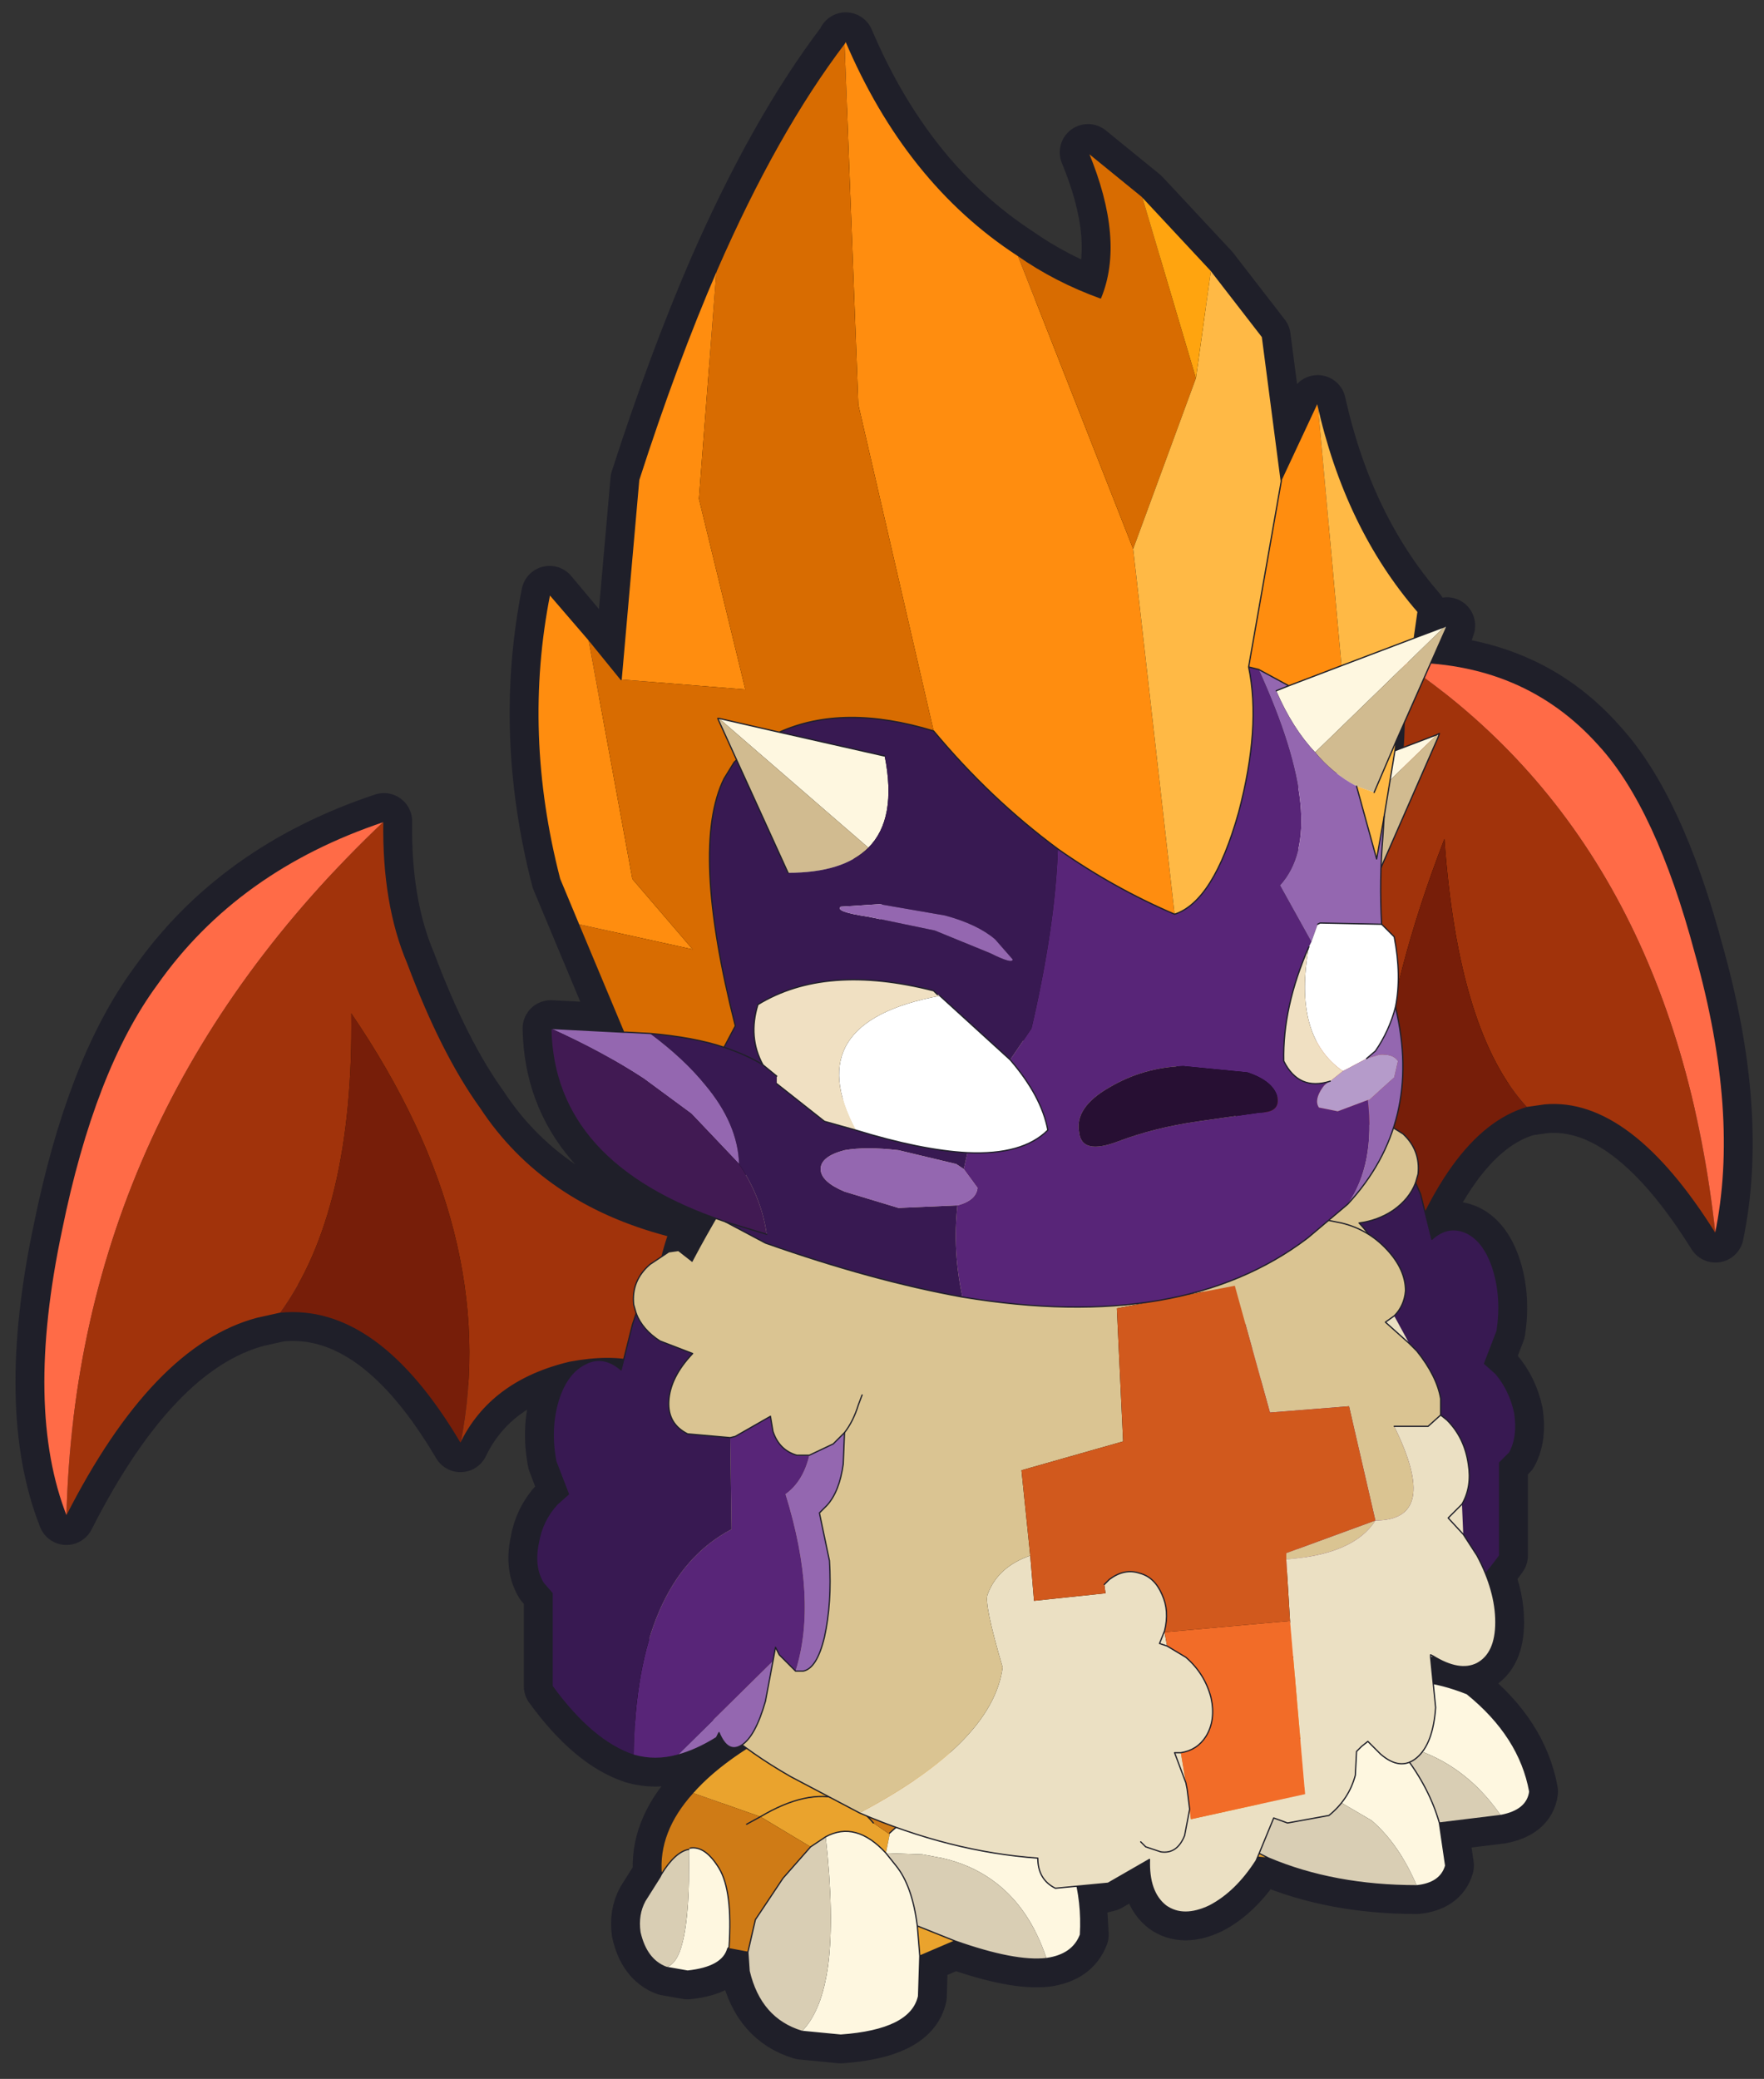 <svg width="157" height="185" xmlns="http://www.w3.org/2000/svg" xmlns:xlink="http://www.w3.org/1999/xlink"><rect width="100%" height="100%" fill="#333333" stroke="none"/><defs><use xlink:href="#a" width="69.15" height="81.65" id="d"/><use xlink:href="#b" width="102.95" height="45" id="e"/><g id="c" stroke-opacity="0" stroke-linejoin="round" stroke-linecap="round" stroke="#f0f" fill="none"><path d="M187.95-293.5v380h-380v-380h380M92.95.6H-97" transform="translate(192.55 294)"/><path d="m187.95-293.5-190 190 190 190m-380-380 190 190L-192 86.5" transform="translate(192.55 294)"/></g><g id="a"><path fill-rule="evenodd" d="m19.9-6.9-.05.1v.1l.05-.2m.85-5.65-.3.7-.05.45.3-.15.05-1m-34.05-5.1 2.85 3.4.7-7.95q1.5-4.65 3.1-8.35 2.4-5.5 5.1-9.05l.05-.1q2.4 5.65 6.85 8.55 1.5 1.05 3.3 1.7.95-2.3-.5-5.8l2.15 1.75 2.75 2.95 2.05 2.65.75 5.75 1.45-3.1q1.1 4.95 4 8.3l-.15 1.05 1.3-.5-.05.15-.6 1.35q4.1.3 6.7 3.25 2.3 2.5 3.85 8.3 1.8 6.4.8 11.2-3.4-5.45-6.8-5.15l-.7.1q-2.3.65-4.05 4.15l.25 1.1q.65-.6 1.4-.25.7.35 1.05 1.45.35 1.15.15 2.45l-.5 1.3.45.4q.55.65.75 1.55.15.95-.2 1.6l-.4.4v3.7l-.55.75q.4.95.4 1.9 0 1.25-.75 1.65-.7.35-1.75-.3l-.1.05.2 1.05 1.25.4q2.1 1.7 2.5 3.9-.1.75-1.15.95l-2.45.3.25 1.7q-.2.7-1.15.8-3.3 0-5.9-1.1h-.4l-.1.1q-.8 1.25-1.85 1.8-1.05.5-1.75 0-.7-.55-.65-1.85l-1.65.95-1.2.3.1 1.75q-.3.8-1.35.95-1.25.15-3.65-.7l-1.4.6-.05 1.6q-.3 1.35-3.1 1.55l-1.55-.15q-1.65-.5-2.1-2.4l-.05-.75-.8-.15q-.2.75-1.6.9l-.85-.15q-.8-.3-1.05-1.4-.1-.7.2-1.25l.6-.95.05-.1Q-9 31.65-7.6 30.1q.75-.9 2.05-1.7l.1-.05-.2-.15q-.55.35-.9-.5l-.1.2q-.8.5-1.55.7-.9.25-1.75 0-1.65-.55-3.25-2.75v-3.7l-.35-.4q-.4-.65-.2-1.6.15-.9.75-1.55l.45-.4-.5-1.3q-.25-1.3.1-2.45.35-1.1 1.1-1.45l.7-.1.7.35.05-.4-.75-.05-.7.05-.65.1q-3.15.75-4.35 3.25-3.3-5.6-7.2-5.2l-.9.2q-4.15 1.1-7.6 7.9-1.7-4.3-.2-11.4 1.3-6.4 3.8-9.8 3.2-4.55 9.05-6.5-.05 3.3.95 5.65 1.35 3.6 2.9 5.75 2.5 3.8 7.45 5.1l-.2.8.25-.15.35-.05.55.45.95-1.7q-6.45-2.35-6.55-7.6l2.9.15-2.55-6.1q-1.5-5.8-.4-11.35" transform="translate(34.55 40.8)"/><path stroke-width="2.25" stroke-linejoin="round" stroke-linecap="round" stroke="#1f1f29" fill="none" d="M21.25 23.15q-1.1 5.55.4 11.35l2.55 6.1-2.9-.15q.1 5.25 6.55 7.6l-.95 1.7-.55-.45-.35.05-.25.15.2-.8Q21 47.4 18.5 43.6q-1.55-2.15-2.9-5.75-1-2.35-.95-5.65-5.85 1.95-9.05 6.5-2.5 3.4-3.8 9.8-1.5 7.1.2 11.4 3.45-6.8 7.6-7.9l.9-.2q3.9-.4 7.2 5.2 1.2-2.5 4.35-3.25l.65-.1.7-.05.75.05-.05.4-.7-.35-.7.1q-.75.35-1.1 1.45-.35 1.15-.1 2.45L22 59l-.45.4q-.6.65-.75 1.55-.2.95.2 1.6l.35.4v3.7q1.6 2.2 3.25 2.75.85.25 1.75 0 .75-.2 1.55-.7l.1-.2q.35.85.9.5l.2.15-.1.05q-1.3.8-2.05 1.7-1.4 1.55-1.25 3.25l-.05.1-.6.95q-.3.55-.2 1.25.25 1.1 1.05 1.4l.85.15q1.4-.15 1.6-.9l.8.15.05.75q.45 1.9 2.1 2.4l1.55.15q2.8-.2 3.1-1.55l.05-1.6 1.4-.6q2.4.85 3.65.7 1.05-.15 1.35-.95l-.1-1.75 1.2-.3 1.65-.95q-.05 1.3.65 1.85.7.5 1.75 0 1.05-.55 1.85-1.8l.1-.1h.4q2.6 1.1 5.9 1.1.95-.1 1.15-.8l-.25-1.7 2.45-.3q1.05-.2 1.15-.95-.4-2.2-2.5-3.9l-1.25-.4-.2-1.05.1-.05q1.05.65 1.75.3.75-.4.75-1.65 0-.95-.4-1.9l.55-.75v-3.7l.4-.4q.35-.65.2-1.6-.2-.9-.75-1.55l-.45-.4.5-1.3q.2-1.3-.15-2.45-.35-1.1-1.05-1.45-.75-.35-1.4.25l-.25-1.1q1.75-3.5 4.05-4.15l.7-.1q3.4-.3 6.8 5.15 1-4.8-.8-11.2-1.55-5.8-3.85-8.3-2.6-2.95-6.7-3.25l.6-1.35.05-.15-1.3.5.15-1.05q-2.9-3.35-4-8.3l-1.45 3.1-.75-5.75-2.05-2.65-2.75-2.95-2.15-1.75q1.45 3.5.5 5.8-1.8-.65-3.3-1.7-4.45-2.9-6.85-8.55l-.05.1q-2.7 3.55-5.1 9.05-1.6 3.7-3.1 8.35l-.7 7.95-2.85-3.4m34.05 5.1-.05 1-.3.15.05-.45.3-.7m-.85 5.65-.05.2V34l.05-.1"/><path fill-rule="evenodd" fill="#a1330b" d="M12.9 5q3.9-2.95 5.65-7.55 1-2.6 1.8-6.55.6-2.65.3-5.85 10.8 7.25 12.5 22.8-3.4-5.45-6.8-5.15l-.7.1Q22.9-.15 22.35-7.9q-4.1 10.6-2.1 18.2-1.15-2-3.75-1.7-2.65.5-3.5 2.6 1.15-3.15-.1-6.2" transform="translate(34.55 40.8)"/><path fill-rule="evenodd" fill="#ff6b47" d="M33.15 7.85q-1.7-15.55-12.5-22.8 4.85-.05 7.85 3.3 2.3 2.5 3.85 8.3 1.8 6.4.8 11.2" transform="translate(34.55 40.8)"/><path fill-rule="evenodd" fill="#771e09" d="M20.25 10.3q-2-7.6 2.1-18.2.55 7.75 3.3 10.7-3.25.95-5.4 7.5" transform="translate(34.55 40.8)"/><path stroke-width=".05" stroke-linejoin="round" stroke-linecap="round" stroke="#1f1f29" fill="none" d="M55.2 25.85q.3 3.2-.3 5.85-.8 3.95-1.8 6.55-1.75 4.6-5.65 7.55m.1 6.2q.85-2.1 3.5-2.6 2.6-.3 3.75 1.7 2.15-6.55 5.4-7.5l.7-.1q3.4-.3 6.8 5.15m-12.5-22.8q4.85-.05 7.85 3.3 2.3 2.5 3.85 8.3 1.8 6.4.8 11.2"/><path fill-rule="evenodd" fill="#771e09" d="M-24.05 11Q-21.1 6.95-21.2-.95q6 8.8 4.35 17.15-3.3-5.6-7.2-5.2" transform="translate(34.55 40.8)"/><path fill-rule="evenodd" fill="#a1330b" d="M-16.85 16.2Q-15.2 7.85-21.2-.95q.1 7.9-2.85 11.95l-.9.2q-4.15 1.1-7.6 7.9.4-16.1 12.65-27.7-.05 3.3.95 5.65 1.35 3.6 2.9 5.75 2.5 3.8 7.45 5.1-1.2 3.55.5 6.2-1.2-1.75-4.4-1.15-3.15.75-4.35 3.25" transform="translate(34.55 40.8)"/><path fill-rule="evenodd" fill="#ff6b47" d="M-19.9-8.6Q-32.15 3-32.55 19.1q-1.7-4.3-.2-11.4 1.3-6.4 3.8-9.8 3.2-4.55 9.05-6.5" transform="translate(34.55 40.8)"/><path stroke-width=".05" stroke-linejoin="round" stroke-linecap="round" stroke="#1f1f29" fill="none" d="M10.5 51.8q3.9-.4 7.2 5.2 1.2-2.5 4.35-3.25 3.2-.6 4.4 1.15m-.5-6.2Q21 47.4 18.5 43.6q-1.55-2.15-2.9-5.75-1-2.35-.95-5.65M2 59.9q3.45-6.8 7.6-7.9l.9-.2M2 59.9q-1.7-4.3-.2-11.4 1.3-6.4 3.8-9.8 3.2-4.55 9.05-6.5"/><path fill-rule="evenodd" fill="#dac492" d="m19.6 3.3.3.05.8.5q.7.65.6 1.6l-.1.35q-.25.65-.9 1.1-.6.4-1.35.5.9.95.95 1.9.05.9-.75 1.3l-1.7.15-.2-.05-1.4-.8-.05.6q-.3.75-.95.95h-.5L13.4 11l-.45-.45-.6-1.1-.1-.4L19.6 3.3" transform="translate(34.55 40.8)"/><path fill-rule="evenodd" fill="#381952" d="m21.2 5.8.2.45.45 1.8q.65-.6 1.4-.25.7.35 1.05 1.45.35 1.15.15 2.45l-.5 1.3.45.4q.55.65.75 1.55.15.95-.2 1.6l-.4.4v3.7q-1.6 2.2-3.2 2.75-.15-7-3.95-9v-.05l.05-3.6 1.7-.15q.8-.4.75-1.3-.05-.95-.95-1.9.75-.1 1.35-.5.65-.45.9-1.1" transform="translate(34.55 40.8)"/><path fill-rule="evenodd" fill="#582578" d="M21.35 23.4q-.9.25-1.8 0l-3.8-3.75-.05-.55-.2.3-.65.65q-.9-2.85.4-7.05-.7-.5-.9-1.55h.5q.65-.2.95-.95l.05-.6 1.4.8.2.05-.05 3.6v.05q3.8 2 3.95 9" transform="translate(34.55 40.8)"/><path fill-rule="evenodd" fill="#9467b0" d="m19.55 23.4-1.5-.7-.15-.2q-.35.85-.85.5-.6-.35-1-1.75l-.3-1.6 3.8 3.75m-4.7-3.35h-.3q-.55-.1-.8-1.35-.35-1.35-.2-3.05.1-1.05.35-1.9l-.3-.3q-.5-.55-.65-1.65v-1.25l.45.45.95.45q.2 1.05.9 1.55-1.3 4.2-.4 7.05" transform="translate(34.55 40.8)"/><path stroke-width=".05" stroke-linejoin="round" stroke-linecap="round" stroke="#1f1f29" fill="none" d="m54.15 44.1.3.05.8.5q.7.65.6 1.6l-.1.35q-.25.65-.9 1.1-.6.4-1.35.5.9.95.95 1.9.05.9-.75 1.3l-1.7.15-.2-.05-1.4-.8-.05.6q-.3.75-.95.95h-.5l-.95-.45-.45-.45-.6-1.1-.1-.4"/><path stroke-width=".05" stroke-linejoin="round" stroke-linecap="round" stroke="#1f1f29" fill="none" d="m55.75 46.6.2.45.45 1.8q.65-.6 1.4-.25.7.35 1.05 1.45.35 1.15.15 2.45l-.5 1.3.45.4q.55.65.75 1.55.15.95-.2 1.6l-.4.4v3.7q-1.6 2.2-3.2 2.75-.9.25-1.8 0l-1.5-.7-.15-.2q-.35.85-.85.5-.6-.35-1-1.75l-.3-1.6-.05-.55-.2.3-.65.65h-.3q-.55-.1-.8-1.35-.35-1.35-.2-3.05.1-1.05.35-1.9l-.3-.3q-.5-.55-.65-1.65v-1.25"/><path fill-rule="evenodd" fill="#eaa32d" d="m16.05 26.5-1.25-.4-.2-.05q-1.25 0-2.4 1.35l-.2.2.2-.2q1.15-1.35 2.4-1.35l.2.05 1.25.4m-2.45 6.05q-.15-3 .5-3.8L12 27.6l-.35-.2-2.5-.7q1.05-1.45 3.55-2.75.5.45 1.25.65l2.65.1 1.95-.1.6.2.35.7.15.3q-1 .3-1.8 1.05l-.25-1q-1.95-.7-3.7-.55l-1.25.2 1.3.2 3.05.85.1.05.35.65-.15.15v.3q-1.1.25-2.15 1.2l-.05.75-.35 2.75.6.3-1.75-.15" transform="translate(34.55 40.8)"/><path fill-rule="evenodd" fill="#cf7b16" d="m9.15 26.7 2.5.7.35.2 2.1 1.15q-.65.8-.5 3.8l-4.45-.85-.55-2.15q-.4-1.5.55-2.85m8.3.55-.35-.65-.1-.05-3.05-.85-1.3-.2 1.25-.2q1.75-.15 3.7.55l.25 1-.4.4" transform="translate(34.55 40.8)"/><path fill-rule="evenodd" fill="#fef7e0" d="m15.1 29.65.05-.75q1.05-.95 2.15-1.2v-.3l.15-.15.4-.4q.8-.75 1.8-1.05 1.6-.45 3.6.35 2.1 1.7 2.5 3.9-.1.75-1.15.95-1.7-2.45-4.5-2.9l-.35-.05 1 .55q1 1.3 1.4 2.7l.25 1.7q-.2.7-1.15.8-.7-1.65-1.8-2.6L17.4 30l-2.3-.35m3.45-5.05-1.95.1-2.65-.1q1.35-1.7 3.4-1.2l1.2 1.2m-1.25 3.1q1.2-.25 2.45.35-1.25-.6-2.45-.35" transform="translate(34.55 40.8)"/><path fill-rule="evenodd" fill="#d9ceb4" d="m15.35 32.7-.6-.3.35-2.75 2.3.35 2.05 1.2q1.1.95 1.8 2.6-3.3 0-5.9-1.1m4.4-4.65.35.05q2.8.45 4.5 2.9l-2.45.3q-.4-1.4-1.4-2.7l-1-.55" transform="translate(34.55 40.8)"/><path stroke-width=".05" stroke-linejoin="round" stroke-linecap="round" stroke="#1f1f29" fill="none" d="m46.55 68.4.2-.2q1.15-1.35 2.4-1.35l.2.05 1.25.4m-2.45 6.05 1.75.15-.6-.3m.4-3.5q1.05-.95 2.15-1.2m0-.3.15-.15.4-.4q.8-.75 1.8-1.05l-.15-.3-.35-.7-.6-.2-1.95.1-2.65-.1q-.75-.2-1.25-.65-2.5 1.3-3.55 2.75-.95 1.35-.55 2.85l.55 2.15 4.45.85m4.95-7.95-1.2-1.2q-2.05-.5-3.4 1.2m5.8 3.45 1 .55q1 1.3 1.4 2.7l2.45-.3q1.05-.2 1.15-.95-.4-2.2-2.5-3.9-2-.8-3.6-.35m.1 2.25q-1.25-.6-2.45-.35m4.85 3.6.25 1.7q-.2.7-1.15.8-3.3 0-5.9-1.1"/><path fill-rule="evenodd" fill="#eaa32d" d="M-7.6 30.1Q-6.15 28.45-3 27q1.1 1.2 3.95 1.2 2.5 0 3.3 1.75l.05.15q-1.35-.2-2.7.6l-.5-1.45-4.55-.4 1.75 1.5q-1.35-.4-3.2.7 1.85-1.1 3.2-.7l.2.1q.6.25 1.1.85l.65.45-.15.75q-1.2-1.3-2.4-.65l-.6.4-2-1.2-2.7-.95M2.85 36l-1.4.6-.1-1.2 1.5.6" transform="translate(34.55 40.8)"/><path fill-rule="evenodd" fill="#fef7e0" d="M4.3 30.1q1.05.1 2.15.85 1.55 2.2 1.4 4.8-.3.8-1.35.95-.7-2.1-2.2-3.15-.85-.6-1.95-.85l-.8-.15L.1 32.5l.4.5q.65.8.85 2.4l.1 1.2-.05 1.6q-.3 1.35-3.1 1.55l-1.55-.15q.8-.8 1.05-2.65.25-1.95-.1-5.1 1.2-.65 2.4.65l.15-.75v-.05q.7-.65 1.35-1 1.35-.8 2.7-.6m-10.5 6.2q-.2.75-1.6.9l-.85-.15q.45-.15.65-1 .3-1.2.25-3.7l.05-.05q.6-.1 1.15.8.55.9.4 3.15l-.05.05" transform="translate(34.55 40.8)"/><path fill-rule="evenodd" fill="#d9ceb4" d="M6.5 36.7q-1.25.15-3.65-.7l-1.5-.6Q1.15 33.8.5 33l-.4-.5 1.45.05.8.15q1.1.25 1.95.85 1.5 1.05 2.2 3.15m-9.75 2.9q-1.65-.5-2.1-2.4l-.05-.75.3-1.3L-4 33.5l1.1-1.25.6-.4q.35 3.15.1 5.1-.25 1.85-1.05 2.65m-5.4-2.55q-.8-.3-1.05-1.4-.1-.7.2-1.25l.6-.95.05-.1q.55-.9 1.1-1 .05 2.5-.25 3.7-.2.85-.65 1" transform="translate(34.55 40.8)"/><path fill-rule="evenodd" fill="#cf7b16" d="m-5.4 36.45-.8-.15.05-.05Q-6 34-6.55 33.1q-.55-.9-1.15-.8l-.05.05q-.55.1-1.1 1-.15-1.7 1.25-3.25l2.7.95-.55.3.55-.3 2 1.2L-4 33.5l-1.1 1.65-.3 1.3m3.7-6.1-1.75-1.5 4.55.4.5 1.45q-.65.35-1.35 1v.05l-.65-.45q-.5-.6-1.1-.85l-.2-.1" transform="translate(34.55 40.8)"/><path stroke-width=".05" stroke-linejoin="round" stroke-linecap="round" stroke="#1f1f29" fill="none" d="M26.95 70.9q1.45-1.65 4.6-3.1 1.1 1.2 3.95 1.2 2.5 0 3.3 1.75l.05.15q1.05.1 2.15.85 1.55 2.2 1.4 4.8-.3.8-1.35.95-1.25.15-3.65-.7l-1.4.6-.05 1.6q-.3 1.35-3.1 1.55l-1.55-.15q-1.65-.5-2.1-2.4l-.05-.75-.8-.15q-.2.75-1.6.9l-.85-.15q-.8-.3-1.05-1.4-.1-.7.2-1.25l.6-.95.05-.1q-.15-1.7 1.25-3.25m9.2.6q1.35-.8 2.7-.6m-4.2 2.4.4.5q.65.8.85 2.4l1.5.6m-2.6-4.3q.7-.65 1.35-1m-3.9 1.15-.6.4-1.1 1.25-1.1 1.65-.3 1.3m5.5-3.95q-1.2-1.3-2.4-.65M36 77.4l-.1-1.2m-9.1-3.05q-.55.1-1.1 1m2.65 2.95.05-.05q.15-2.25-.4-3.15-.55-.9-1.15-.8"/><path stroke-width=".05" stroke-linejoin="round" stroke-linecap="round" stroke="#1f1f29" fill="none" d="M29.65 71.85q1.85-1.1 3.2-.7l.2.1q.6.25 1.1.85m-4.5-.25-.55.3"/><path fill-rule="evenodd" fill="#ebe0c3" d="m16.95 6.3.8 1h-.25l-.55-1m3.4 4.8.6 1.1-.95-.85.35-.25m1.85 3.95.25.2q.7.7.85 1.75.15.9-.25 1.6l.05 1.2.55.85q.75 1.4.75 2.65t-.75 1.65q-.7.35-1.75-.3l-.1.05.2 2q-.1 1.45-.75 2t-1.45-.15l-.5-.5-.25.2-.2.2-.05.95q-.25.95-1.05 1.6l-1.65.3-.55-.2-.7 1.7q-.8 1.25-1.85 1.8-1.05.5-1.75 0-.7-.55-.65-1.85l-1.65.95-2.1.2q-.7-.35-.7-1.2-3.5-.25-7.1-1.8 5.3-2.8 5.7-5.8-.75-2.55-.6-2.9.4-1.1 1.7-1.55l.15 1.8 2.85-.3-.05-.35.2-.2q.6-.45 1.2-.25.6.15.9.85.3.65.1 1.45v.05l.1.55.75.45q.75.65 1 1.6.2.9-.2 1.55-.35.55-1 .65h-.25l.45 1.2-.45-1.2h.25l.2 1.2.05.25.1.8.05.4 4.55-1-.6-6.9-.15-2.45q2.7-.2 3.55-1.55 2.6 0 .75-3.75h1.35l.5-.45m-11.95 17 .2.2.6.2q.65.1.95-.65l.2-1.05-.2 1.05q-.3.75-.95.65l-.6-.2-.2-.2m.95-8.4-.2.5.3.1-.3-.1.2-.5m10.7 1-.1-.05v.1-.1l.1.05m1.15-6.05-.1.1-.45.45.6.65-.6-.65.45-.45.1-.1" transform="translate(34.55 40.8)"/><path fill-rule="evenodd" fill="#dac492" d="m16.95 6.3.55 1h.25l.5.1q1.05.25 1.8 1.05t.75 1.65q-.05.6-.45 1l-.35.25.95.85.3.3q.8 1 .95 1.9v.65l-.5.45h-1.35q1.85 3.75-.75 3.75-.85 1.35-3.55 1.55v-.25l3.55-1.3-1.05-4.55-3.15.25L14 9.9l-4.7.9.25 5.3-4.05 1.15.35 3.4q-1.3.45-1.7 1.55-.15.35.6 2.9-.4 3-5.7 5.8l-2.75-1.45q-12.5-7.15-2.15-23.6Q-.55.55 5.4.15q5.3-.4 8 2.3l3.55 3.85m-3.2-.5q.3-.7 1-.8.6-.15 1.25.4.6.5.9 1.35l.1.65.5-.1-.5.1-.1-.65q-.3-.85-.9-1.35-.65-.55-1.25-.4-.7.1-1 .8" transform="translate(34.55 40.8)"/><path fill-rule="evenodd" fill="#d1591d" d="m16.05 20.8.15 2.45-5 .45v-.05q.2-.8-.1-1.45-.3-.7-.9-.85-.6-.2-1.2.25l-.2.2.05.35-2.85.3-.15-1.8-.35-3.4 4.05-1.15-.25-5.3 4.7-.9 1.4 5.05 3.15-.25 1.05 4.55-3.55 1.3v.25" transform="translate(34.55 40.8)"/><path fill-rule="evenodd" fill="#f26c28" d="m16.2 23.25.6 6.9-4.55 1-.05-.4-.1-.8-.05-.25-.2-1.2q.65-.1 1-.65.4-.65.2-1.55-.25-.95-1-1.6l-.75-.45-.1-.55 5-.45" transform="translate(34.55 40.8)"/><path stroke-width=".05" stroke-linejoin="round" stroke-linecap="round" stroke="#1f1f29" fill="none" d="M52.05 48.1h.25l.5.1q1.05.25 1.8 1.05t.75 1.65q-.05.6-.45 1l-.35.25.95.85.3.3q.8 1 .95 1.9v.65l.25.2q.7.7.85 1.75.15.9-.25 1.6m.05 1.2.55.85q.75 1.4.75 2.65t-.75 1.65q-.7.35-1.75-.3m-.1.05.2 2q-.1 1.45-.75 2t-1.45-.15l-.5-.5-.25.2-.2.2-.05.95q-.25.95-1.05 1.6l-1.65.3-.55-.2-.7 1.7q-.8 1.25-1.85 1.8-1.05.5-1.75 0-.7-.55-.65-1.85l-1.65.95-2.1.2q-.7-.35-.7-1.2-3.5-.25-7.1-1.8l-2.75-1.45q-12.5-7.15-2.15-23.6m23.35 1.45-.5.1-.1-.65q-.3-.85-.9-1.35-.65-.55-1.25-.4-.7.1-1 .8m8.45 9.25-.5.45H54.9m-8.15 15.25-.2 1.05q-.3.75-.95.65l-.6-.2-.2-.2M43.35 62.6l.2-.2q.6-.45 1.2-.25.6.15.9.85.3.65.1 1.45m.85 6.05-.45-1.2h.25q.65-.1 1-.65.4-.65.2-1.55-.25-.95-1-1.6l-.75-.45-.3-.1.2-.5m.85 6.05.05.25.1.8m10.9-10.95-.6-.65.45-.45.1-.1m-1.25 6.1v-.1l.1.05"/><path fill-rule="evenodd" fill="#fef7e0" d="m15.35-9.5 6.7-2.55-5.15 5Q16-8 15.35-9.5m6.7-2.55.1-.05-.05.15-.05-.1" transform="translate(34.55 40.8)"/><path fill-rule="evenodd" fill="#d1bb90" d="m16.9-7.05 5.15-5 .05.1-2.85 6.5q-1.35-.4-2.35-1.6" transform="translate(34.55 40.8)"/><path stroke-width=".05" stroke-linejoin="round" stroke-linecap="round" stroke="#1f1f29" fill="none" d="m56.6 28.75-6.7 2.55m6.7-2.55.1-.05-.05.15-2.85 6.5"/><path fill-rule="evenodd" fill="#d1bb90" d="M-.85-3.25q-1 1-3.2 1l-2.8-6.15h.05l5.95 5.15" transform="translate(34.55 40.8)"/><path fill-rule="evenodd" fill="#fef7e0" d="m-6.8-8.4 6.6 1.5q.5 2.5-.65 3.65L-6.8-8.4" transform="translate(34.55 40.8)"/><path stroke-width=".05" stroke-linejoin="round" stroke-linecap="round" stroke="#1f1f29" fill="none" d="m30.5 38.55-2.8-6.15h.05l6.6 1.5"/><path fill-rule="evenodd" fill="#dac492" d="m-.85 14.25-.15.4q-.2.65-.55 1.1l-.45.45-.95.45h-.5q-.7-.2-.95-.95l-.1-.6-1.4.8-.2.05-1.7-.15q-.8-.4-.75-1.3.05-.95.95-1.9l-1.3-.5q-.7-.45-.95-1.1l-.1-.35q-.1-.95.65-1.6l.75-.5.35-.05 7.35 5.75" transform="translate(34.55 40.8)"/><path fill-rule="evenodd" fill="#9467b0" d="m-2.95 16.65.95-.45.45-.45L-1.6 17q-.15 1.1-.65 1.65l-.3.3.4 1.9q.1 1.7-.2 3.05-.3 1.25-.85 1.35h-.3q.9-2.85-.4-7.05.7-.5.95-1.55m-1.45 8.2-.3 1.6q-.4 1.4-.95 1.75-.55.35-.9-.5l-.1.2q-.8.5-1.55.7l3.8-3.75" transform="translate(34.55 40.8)"/><path fill-rule="evenodd" fill="#582578" d="m-6.1 15.95.2-.05 1.4-.8.1.6q.25.75.95.95h.5q-.25 1.05-.95 1.55 1.3 4.2.4 7.05l-.65-.65-.15-.3-.1.55-3.8 3.75q-.9.25-1.75 0 .1-7 3.9-9v-.05l-.05-3.6" transform="translate(34.55 40.8)"/><path fill-rule="evenodd" fill="#381952" d="M-9.85 11q.25.65.95 1.1l1.3.5q-.9.95-.95 1.9-.05.9.75 1.3l1.7.15.05 3.6v.05q-3.8 2-3.9 9-1.65-.55-3.25-2.75v-3.7l-.35-.4q-.4-.65-.2-1.6.15-.9.75-1.55l.45-.4-.5-1.3q-.25-1.3.1-2.45.35-1.1 1.1-1.45.7-.35 1.4.25l.45-1.8.15-.45" transform="translate(34.55 40.8)"/><path stroke-width=".05" stroke-linejoin="round" stroke-linecap="round" stroke="#1f1f29" fill="none" d="M33 56.55q.35-.45.55-1.1l.15-.4m-7.35-5.75-.35.05-.75.5q-.75.65-.65 1.6l.1.35q.25.65.95 1.1l1.3.5q-.9.95-.95 1.9-.05.9.75 1.3l1.7.15.2-.05 1.4-.8.1.6q.25.75.95.95h.5l.95-.45.45-.45"/><path stroke-width=".05" stroke-linejoin="round" stroke-linecap="round" stroke="#1f1f29" fill="none" d="m33 56.55-.05 1.25q-.15 1.1-.65 1.65l-.3.3.4 1.9q.1 1.7-.2 3.05-.3 1.25-.85 1.35h-.3l-.65-.65-.15-.3-.1.55-.3 1.6q-.4 1.4-.95 1.75-.55.35-.9-.5l-.1.2q-.8.5-1.55.7-.9.25-1.75 0-1.65-.55-3.25-2.75v-3.7l-.35-.4q-.4-.65-.2-1.6.15-.9.75-1.55L22 59l-.5-1.3q-.25-1.3.1-2.45.35-1.1 1.1-1.45.7-.35 1.4.25l.45-1.8.15-.45"/><path fill-rule="evenodd" fill="#ff8d0f" d="m-10.45-14.25.7-7.95q1.5-4.65 3.1-8.35l-.7 9.1 1.85 7.6-4.95-.4m8.9-25.35.05-.1q2.4 5.65 6.85 8.55l4.6 11.7L11.6-4.9Q9.15-5.95 6.95-7.5q-2.7-2-4.95-4.7l-3-13-.55-14.4m17.4 17.45 1.45-3.1.95 10.45-2.1.8-1.2-.65-.4-.1 1.3-7.4m-28 17.65-.75-1.8q-1.5-5.8-.4-11.35l1.55 1.8L-10-6.3l2.4 2.8-4.55-1" transform="translate(34.55 40.8)"/><path fill-rule="evenodd" fill="#d86c01" d="m-10.45-14.25 4.95.4-1.85-7.6.7-9.1q2.4-5.5 5.1-9.05L-1-25.2l3 13q-3.6-1.1-6.15.05l-2.4-.55h-.05l.75 1.65-.1.1-.4.65Q-7.7-7.55-5.9-.45l-.45.85Q-7.55 0-9.3-.15l-.95-.05h-.1l-1.8-4.3 4.55 1-2.4-2.8-1.75-9.55 1.3 1.6m15.8-16.9q1.5 1.05 3.3 1.7.95-2.3-.5-5.8l2.15 1.75 2.15 7.25-2.5 6.8-4.6-11.7" transform="translate(34.55 40.8)"/><path fill-rule="evenodd" fill="#fef7e0" d="m21.15-15.9 1.2-.45.1-.05-.05.15-.05-.1-5.15 5q-.9-.95-1.55-2.45l.5-.2 2.1-.8 2.9-1.1m-27.7 3.2 2.4.55 4.2.95q.5 2.5-.65 3.65l-5.95-5.15" transform="translate(34.55 40.8)"/><path fill-rule="evenodd" fill="#d1bb90" d="m22.4-16.25-1.95 4.4-.9 2.1-.7-.25q-.95-.5-1.65-1.35l5.15-5 .05.1m-28.25 5.2-.75-1.65h.05L-.6-7.55q-1 1-3.2 1l-2.05-4.5" transform="translate(34.55 40.8)"/><path fill-rule="evenodd" fill="#381952" d="M3.15 10.35Q-.45 9.7-4.7 8.2l-1.6-.85 1.65.5q-.2-1.45-1.1-2.8-.05-1.6-1.35-3.15Q-7.95.85-9.3-.15-7.55 0-6.35.4l.45-.85q-1.8-7.1-.45-9.85l.4-.65.1-.1 2.05 4.5q2.2 0 3.2-1Q.55-8.7.05-11.2l-4.2-.95Q-1.6-13.3 2-12.2q2.25 2.7 4.95 4.7-.1 3.05-1.05 7.15L5.05.9l-2.8-2.55-.1-.05L2-1.85q-4.3-1.1-7 .55-.4 1.3.2 2.4l.55.45v.3l1.9 1.5 1.25.35q2.6.8 4.45.9l-.15.65-.3-.2L.6 4.5q-1.3-.15-2.15 0-.95.25-.95.75t.95.9L.6 6.8l2.3-.1h.05q-.2 1.8.2 3.65m1.1-13.7q.9.45.9.25l-.7-.8q-.7-.6-2-.95l-2.6-.45-1.55.1q-.25.2 1.1.4l2.65.55 2.2.9M-6.35.4q.9.3 1.55.7-.65-.4-1.55-.7" transform="translate(34.55 40.8)"/><path fill-rule="evenodd" fill="#ffb945" d="m13.05-30.55 2.05 2.65.75 5.75-1.3 7.4q.5 2.4-.4 5.8-1 3.55-2.55 4.05L9.95-19.45l2.5-6.8.6-4.3m4.25 5.3q1.1 4.95 4 8.3l-.15 1.05-2.9 1.1-.95-10.45m3.15 13.4-.5 3.05-.3 1.7-.8-2.9.7.25.9-2.1" transform="translate(34.55 40.8)"/><path fill-rule="evenodd" fill="#ffa40f" d="m10.3-33.5 2.75 2.95-.6 4.3-2.15-7.25" transform="translate(34.55 40.8)"/><path fill-rule="evenodd" fill="#582578" d="M18.5 6.65 16.9 8q-5 3.8-13.75 2.35-.4-1.85-.2-3.65.75-.2.8-.7l-.55-.75.15-.65q2.2.1 3.2-.9Q6.3 2.35 5.05.9L5.9-.35q.95-4.1 1.05-7.15 2.2 1.55 4.65 2.6 1.55-.5 2.55-4.05.9-3.4.4-5.8l.4.1q2.9 6.35.85 8.6l1 1.8.25.45-.1.2q-1.05 2.4-1 4.55.6 1.2 1.85.8-.2.1-.3.25-.35.5-.15.8l.75.15 1.2-.45q.3 2.55-.8 4.15M15.7 2.4q-.15-.65-1.2-1l-2.55-.25Q10.35 1.2 9 2q-1.4.8-1.2 1.8.1.9 1.55.35t3.2-.8L15 3q.8 0 .7-.6" transform="translate(34.55 40.8)"/><path fill-rule="evenodd" fill="#9467b0" d="m19.95-8.8-.05.8q-.15 1.75-.05 3.5l-2.45-.05-.1.05-.25.7-.25-.45-1-1.8q2.05-2.25-.85-8.6l1.2.65-.5.2q.65 1.5 1.55 2.45.7.85 1.65 1.35l.8 2.9.3-1.7m.45 7.6q1.1 4.6-1.9 7.85 1.1-1.6.8-4.15h.05l1-.9.15-.65q-.2-.3-.75-.25l-.5.15.35-.3q.55-.8.8-1.75m-33.65.85 2.9.15h.1l.95.05q1.35 1 2.2 2.05 1.3 1.55 1.35 3.15l-1.9-2-1.9-1.4q-1.6-1.05-3.7-2m17.5-3-2.2-.9L-.6-4.8q-1.35-.2-1.1-.4l1.55-.1 2.6.45q1.3.35 2 .95l.7.8q0 .2-.9-.25M2.95 6.7H2.9l-2.3.1-2.15-.65q-.95-.4-.95-.9t.95-.75q.85-.15 2.15 0l2.3.55.3.2.55.75q-.05.5-.8.7" transform="translate(34.55 40.8)"/><path fill-rule="evenodd" fill="#fff" d="m19.85-4.5.5.5q.3 1.55.05 2.8-.25.95-.8 1.75l-.35.3-.75.4-.2.1q-2-1.4-1.35-4.95l.1-.2.25-.7.1-.05 2.45.05M-1.1 3.7Q-3.4-.6 2.25-1.65L5.05.9q1.25 1.45 1.5 2.8-1 1-3.2.9-1.85-.1-4.45-.9" transform="translate(34.55 40.8)"/><path fill-rule="evenodd" fill="#b59bca" d="m19.25.85.5-.15q.55-.05.75.25l-.15.65-1 .9h-.05l-1.2.45-.75-.15q-.2-.3.15-.8.1-.15.3-.25l.5-.4.2-.1.75-.4" transform="translate(34.55 40.8)"/><path fill-rule="evenodd" fill="#f0e0c2" d="m18.3 1.35-.5.4q-1.25.4-1.85-.8-.05-2.15 1-4.55-.65 3.55 1.35 4.95M-1.1 3.7l-1.25-.35-1.9-1.5v-.3l-.55-.45Q-5.4 0-5-1.3q2.7-1.65 7-.55l.15.15.1.05Q-3.4-.6-1.1 3.7" transform="translate(34.55 40.8)"/><path fill-rule="evenodd" fill="#270f33" d="M15.7 2.4q.1.6-.7.6l-2.45.35q-1.75.25-3.2.8Q7.9 4.7 7.8 3.8 7.6 2.8 9 2q1.35-.8 2.95-.85l2.55.25q1.05.35 1.2 1" transform="translate(34.55 40.8)"/><path fill-rule="evenodd" fill="#411a53" d="M-6.3 7.35q-6.85-2.3-6.95-7.7 2.1.95 3.7 2l1.9 1.4 1.9 2q.9 1.35 1.1 2.8l-1.65-.5" transform="translate(34.55 40.8)"/><path stroke-width=".05" stroke-linejoin="round" stroke-linecap="round" stroke="#1f1f29" fill="none" d="M27.9 10.25q-1.6 3.7-3.1 8.35l-.7 7.95m3.8-16.3q2.4-5.5 5.1-9.05l.05-.1q2.4 5.65 6.85 8.55 1.5 1.05 3.3 1.7.95-2.3-.5-5.8l2.15 1.75 2.75 2.95 2.05 2.65.75 5.75m1.45-3.1q1.1 4.95 4 8.3l-.15 1.05 1.2-.45.1-.05-.05.15-1.95 4.4-.5 3.05m-.1 4.3.5.5q.3 1.55.05 2.8-.25.95-.8 1.75l-.35.3m-25.55 6.5q-6.85-2.3-6.95-7.7l2.9.15-1.8-4.3-.75-1.8q-1.5-5.8-.4-11.35l1.55 1.8 1.3 1.6M28 28.1l2.4.55q2.55-1.15 6.15-.05m-7.85 1.15-.75-1.65H28m6.6 1.5-4.2-.95m-5.15 12q1.75.15 2.95.55l.45-.85q-1.8-7.1-.45-9.85l.4-.65.1-.1 2.05 4.5m15.4 1.65q1.55-.5 2.55-4.05.9-3.4.4-5.8l1.3-7.4m-1.3 7.4.4.1 1.2.65 2.1-.8m2.9-1.1L52.8 26m2.2 2.95-.9 2.1m-.7-.25.8 2.9.3-1.7m-3.8-5.2-.5.2m1.65 9.3.1-.05 2.45.05m-2.05 6.25q-1.25.4-1.85-.8-.05-2.15 1-4.55m-10-3.9q2.2 1.55 4.65 2.6M30.3 42.65l1.9 1.5 1.25.35m3.25-5.4-.15-.15q-4.3-1.1-7 .55-.4 1.3.2 2.4l.55.45m11.2-9.05q-2.7-2-4.95-4.7m3.05 13.1-2.8-2.55m1.1 6.25q-1.85-.1-4.45-.9m4.45.9q2.2.1 3.2-.9-.25-1.35-1.5-2.8m-15.4-1.1h.1l.95.05m4.65 8-1.65-.5m1.5-6.25q-.65-.4-1.55-.7"/><path stroke-width=".05" stroke-linejoin="round" stroke-linecap="round" stroke="#1f1f29" fill="none" d="m54.5 32-.05.8q-.15 1.75-.05 3.5m.55 3.3q1.1 4.6-1.9 7.85l-1.6 1.35q-5 3.8-13.75 2.35-3.6-.65-7.85-2.15l-1.6-.85"/></g><path fill-rule="evenodd" fill-opacity="0" fill="#f0f" d="M0 0h102.95v45H0V0" id="b"/></defs><path fill="none" d="M-1-1h159v187H-1z"/><use x="86.628" y="180.154" xlink:href="#c" width="381" transform="translate(-192.55 -294)" height="381"/><use x="-47.196" y="-50.744" xlink:href="#d" width="69.15" transform="translate(106.877 114.517) scale(2.234)" height="81.65"/><use x="-58.335" y="-68.537" xlink:href="#e" width="102.95" transform="matrix(1.807 0 0 1.654 96 161.55)" height="45"/></svg>